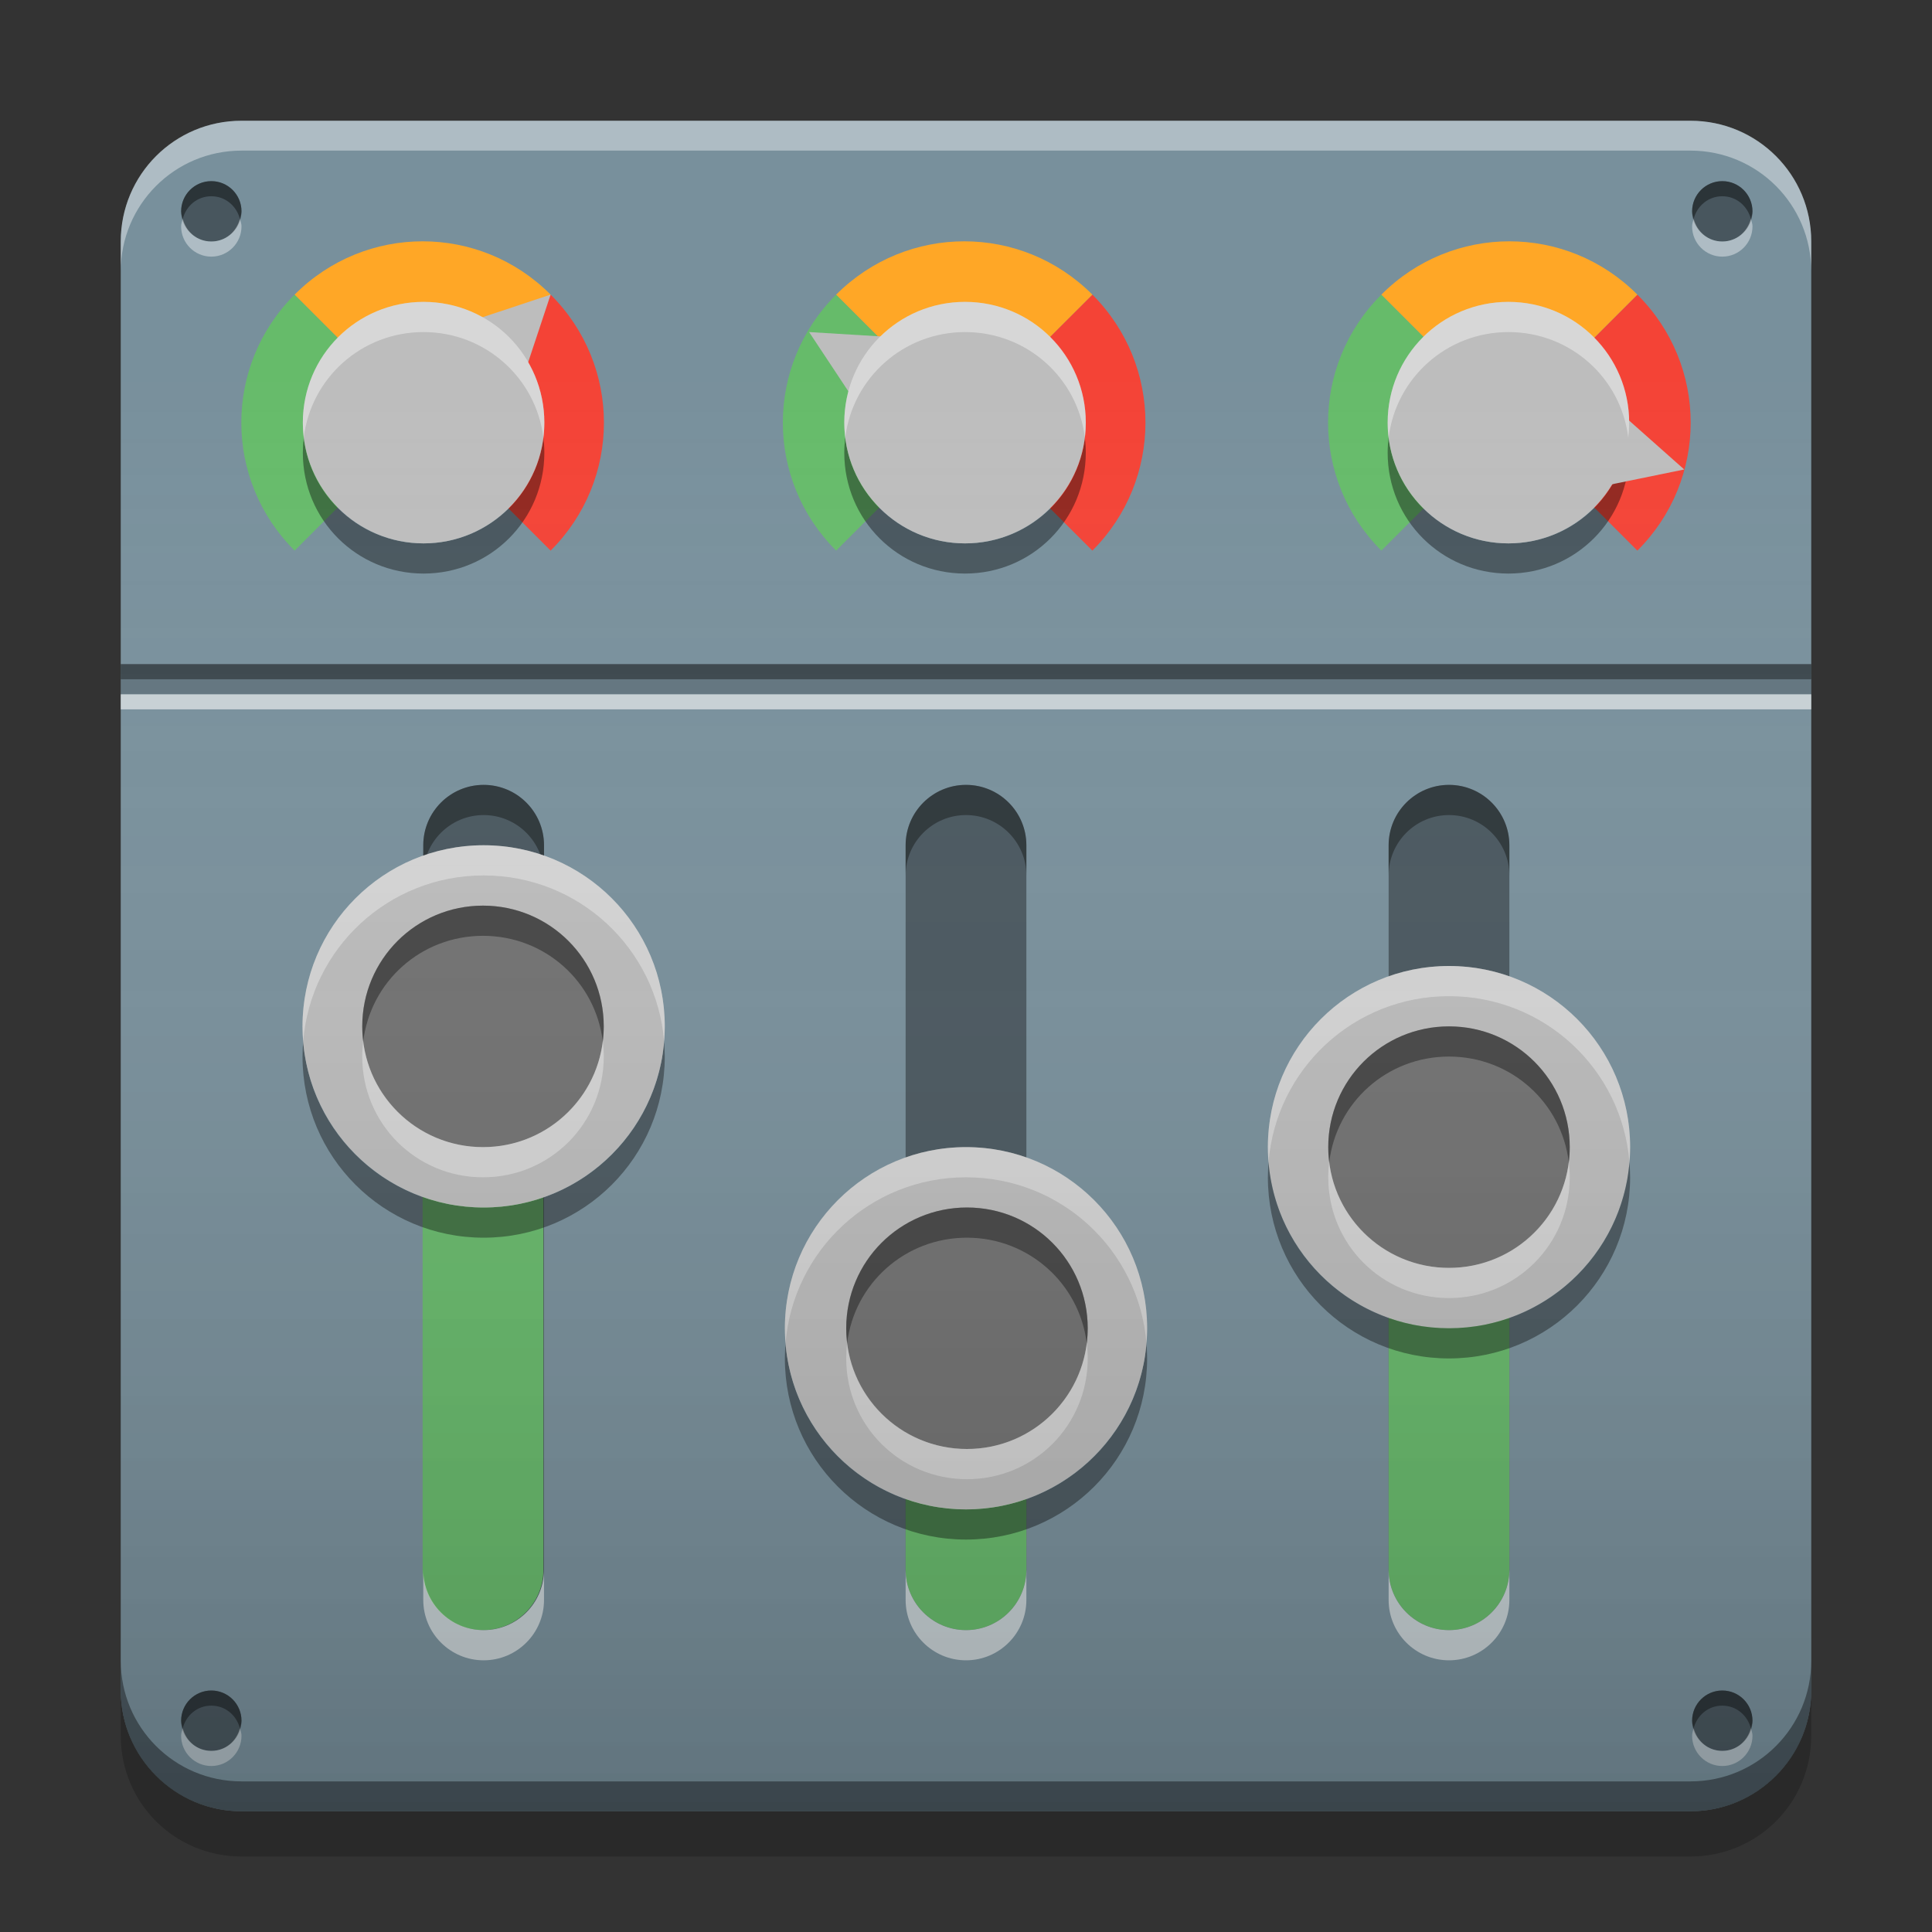 
<svg xmlns="http://www.w3.org/2000/svg" xmlns:xlink="http://www.w3.org/1999/xlink" width="24" height="24" viewBox="0 0 24 24" version="1.1">
<rect x="0" y="0" width="24" height="24" fill="#333333" stroke="none"/>
<defs>
<linearGradient id="linear0" gradientUnits="userSpaceOnUse" x1="8.467" y1="-200.183" x2="8.467" y2="-212.883" gradientTransform="matrix(1.417,0,0,1.417,-1.5,306.224)">
<stop offset="0" style="stop-color:rgb(0%,0%,0%);stop-opacity:0.2;"/>
<stop offset="1" style="stop-color:rgb(100%,100%,100%);stop-opacity:0;"/>
</linearGradient>
</defs>
<g id="surface1">
<path style=" stroke:none;fill-rule:nonzero;fill:rgb(0%,0%,0%);fill-opacity:0.2;" d="M 1.5 21 L 1.5 21.562 C 1.5 22.395 2.168 23.062 3 23.062 L 21 23.062 C 21.832 23.062 22.5 22.395 22.5 21.562 L 22.5 21 C 22.5 21.832 21.832 22.5 21 22.5 L 3 22.5 C 2.168 22.5 1.5 21.832 1.5 21 Z M 1.5 21 "/>
<path style=" stroke:none;fill-rule:nonzero;fill:rgb(47.059%,56.471%,61.176%);fill-opacity:1;" d="M 3 1.5 L 21 1.5 C 21.828 1.5 22.5 2.172 22.5 3 L 22.5 21 C 22.5 21.828 21.828 22.5 21 22.5 L 3 22.5 C 2.172 22.5 1.5 21.828 1.5 21 L 1.5 3 C 1.5 2.172 2.172 1.5 3 1.5 Z M 3 1.5 "/>
<path style=" stroke:none;fill-rule:nonzero;fill:rgb(40%,73.333%,41.569%);fill-opacity:1;" d="M 17.16 3.66 C 16.277 4.539 16.277 5.961 17.16 6.84 L 18.75 5.25 Z M 17.16 3.66 "/>
<path style=" stroke:none;fill-rule:nonzero;fill:rgb(95.686%,26.275%,21.176%);fill-opacity:1;" d="M 20.34 6.84 C 21.223 5.961 21.223 4.539 20.34 3.66 L 18.75 5.25 Z M 20.34 6.84 "/>
<path style=" stroke:none;fill-rule:nonzero;fill:rgb(100%,65.49%,14.902%);fill-opacity:1;" d="M 17.16 3.66 C 18.039 2.777 19.461 2.777 20.34 3.66 L 18.75 5.25 Z M 17.16 3.66 "/>
<path style=" stroke:none;fill-rule:nonzero;fill:rgb(40%,73.333%,41.569%);fill-opacity:1;" d="M 10.387 3.66 C 9.504 4.539 9.504 5.961 10.387 6.84 L 11.977 5.25 Z M 10.387 3.66 "/>
<path style=" stroke:none;fill-rule:nonzero;fill:rgb(95.686%,26.275%,21.176%);fill-opacity:1;" d="M 13.57 6.84 C 14.449 5.961 14.449 4.539 13.57 3.66 L 11.977 5.25 Z M 13.57 6.84 "/>
<path style=" stroke:none;fill-rule:nonzero;fill:rgb(100%,65.49%,14.902%);fill-opacity:1;" d="M 10.387 3.66 C 11.27 2.777 12.688 2.777 13.57 3.66 L 11.977 5.25 Z M 10.387 3.66 "/>
<path style=" stroke:none;fill-rule:nonzero;fill:rgb(40%,73.333%,41.569%);fill-opacity:1;" d="M 3.66 3.66 C 2.777 4.539 2.777 5.961 3.66 6.84 L 5.25 5.25 Z M 3.66 3.66 "/>
<path style=" stroke:none;fill-rule:nonzero;fill:rgb(95.686%,26.275%,21.176%);fill-opacity:1;" d="M 6.84 6.84 C 7.723 5.961 7.723 4.539 6.84 3.66 L 5.25 5.25 Z M 6.84 6.84 "/>
<path style=" stroke:none;fill-rule:nonzero;fill:rgb(100%,65.49%,14.902%);fill-opacity:1;" d="M 3.66 3.66 C 4.539 2.777 5.961 2.777 6.84 3.66 L 5.25 5.25 Z M 3.66 3.66 "/>
<path style=" stroke:none;fill-rule:nonzero;fill:rgb(0%,0%,0%);fill-opacity:0.4;" d="M 2.625 2.25 C 2.832 2.25 3 2.418 3 2.625 C 3 2.832 2.832 3 2.625 3 C 2.418 3 2.25 2.832 2.25 2.625 C 2.25 2.418 2.418 2.25 2.625 2.25 Z M 2.625 2.25 "/>
<path style=" stroke:none;fill-rule:nonzero;fill:rgb(0%,0%,0%);fill-opacity:0.4;" d="M 2.625 2.25 C 2.418 2.25 2.25 2.418 2.25 2.625 C 2.25 2.66 2.262 2.688 2.27 2.719 C 2.312 2.559 2.449 2.438 2.625 2.438 C 2.801 2.438 2.938 2.559 2.98 2.719 C 2.988 2.688 3 2.656 3 2.625 C 3 2.418 2.832 2.25 2.625 2.25 Z M 2.625 2.25 "/>
<path style=" stroke:none;fill-rule:nonzero;fill:rgb(100%,100%,100%);fill-opacity:0.4;" d="M 2.625 3.188 C 2.418 3.188 2.25 3.02 2.25 2.812 C 2.25 2.777 2.262 2.75 2.27 2.719 C 2.312 2.879 2.449 3 2.625 3 C 2.801 3 2.938 2.879 2.98 2.719 C 2.988 2.75 3 2.777 3 2.812 C 3 3.02 2.832 3.188 2.625 3.188 Z M 2.625 3.188 "/>
<path style=" stroke:none;fill-rule:nonzero;fill:rgb(0%,0%,0%);fill-opacity:0.4;" d="M 21.395 2.25 C 21.602 2.25 21.77 2.418 21.77 2.625 C 21.77 2.832 21.602 3 21.395 3 C 21.188 3 21.02 2.832 21.02 2.625 C 21.02 2.418 21.188 2.25 21.395 2.25 Z M 21.395 2.25 "/>
<path style=" stroke:none;fill-rule:nonzero;fill:rgb(0%,0%,0%);fill-opacity:0.4;" d="M 21.395 2.25 C 21.188 2.25 21.02 2.418 21.02 2.625 C 21.02 2.66 21.031 2.688 21.039 2.719 C 21.082 2.559 21.219 2.438 21.395 2.438 C 21.57 2.438 21.707 2.559 21.75 2.719 C 21.758 2.688 21.77 2.656 21.77 2.625 C 21.77 2.418 21.602 2.25 21.395 2.25 Z M 21.395 2.25 "/>
<path style=" stroke:none;fill-rule:nonzero;fill:rgb(100%,100%,100%);fill-opacity:0.4;" d="M 21.395 3.188 C 21.188 3.188 21.02 3.02 21.02 2.812 C 21.02 2.777 21.031 2.75 21.039 2.719 C 21.082 2.879 21.219 3 21.395 3 C 21.57 3 21.707 2.879 21.75 2.719 C 21.758 2.75 21.77 2.777 21.77 2.812 C 21.77 3.02 21.602 3.188 21.395 3.188 Z M 21.395 3.188 "/>
<path style=" stroke:none;fill-rule:nonzero;fill:rgb(0%,0%,0%);fill-opacity:0.4;" d="M 2.625 21 C 2.832 21 3 21.168 3 21.375 C 3 21.582 2.832 21.75 2.625 21.75 C 2.418 21.75 2.25 21.582 2.25 21.375 C 2.25 21.168 2.418 21 2.625 21 Z M 2.625 21 "/>
<path style=" stroke:none;fill-rule:nonzero;fill:rgb(0%,0%,0%);fill-opacity:0.4;" d="M 2.625 21 C 2.418 21 2.25 21.168 2.25 21.375 C 2.25 21.41 2.262 21.438 2.27 21.469 C 2.312 21.309 2.449 21.188 2.625 21.188 C 2.801 21.188 2.938 21.309 2.98 21.469 C 2.988 21.438 3 21.406 3 21.375 C 3 21.168 2.832 21 2.625 21 Z M 2.625 21 "/>
<path style=" stroke:none;fill-rule:nonzero;fill:rgb(100%,100%,100%);fill-opacity:0.4;" d="M 2.625 21.938 C 2.418 21.938 2.25 21.77 2.25 21.562 C 2.25 21.527 2.262 21.5 2.27 21.469 C 2.312 21.629 2.449 21.75 2.625 21.75 C 2.801 21.75 2.938 21.629 2.98 21.469 C 2.988 21.5 3 21.527 3 21.562 C 3 21.77 2.832 21.938 2.625 21.938 Z M 2.625 21.938 "/>
<path style=" stroke:none;fill-rule:nonzero;fill:rgb(0%,0%,0%);fill-opacity:0.4;" d="M 21.395 21 C 21.602 21 21.77 21.168 21.77 21.375 C 21.77 21.582 21.602 21.75 21.395 21.75 C 21.188 21.75 21.02 21.582 21.02 21.375 C 21.02 21.168 21.188 21 21.395 21 Z M 21.395 21 "/>
<path style=" stroke:none;fill-rule:nonzero;fill:rgb(0%,0%,0%);fill-opacity:0.4;" d="M 21.395 21 C 21.188 21 21.02 21.168 21.02 21.375 C 21.02 21.41 21.031 21.438 21.039 21.469 C 21.082 21.309 21.219 21.188 21.395 21.188 C 21.57 21.188 21.707 21.309 21.75 21.469 C 21.758 21.438 21.77 21.406 21.77 21.375 C 21.77 21.168 21.602 21 21.395 21 Z M 21.395 21 "/>
<path style=" stroke:none;fill-rule:nonzero;fill:rgb(100%,100%,100%);fill-opacity:0.4;" d="M 21.395 21.938 C 21.188 21.938 21.02 21.77 21.02 21.562 C 21.02 21.527 21.031 21.5 21.039 21.469 C 21.082 21.629 21.219 21.75 21.395 21.75 C 21.57 21.75 21.707 21.629 21.75 21.469 C 21.758 21.5 21.77 21.527 21.77 21.562 C 21.77 21.77 21.602 21.938 21.395 21.938 Z M 21.395 21.938 "/>
<path style=" stroke:none;fill-rule:nonzero;fill:rgb(0%,0%,0%);fill-opacity:0.2;" d="M 1.5 8.25 L 22.5 8.25 L 22.5 8.625 L 1.5 8.625 Z M 1.5 8.25 "/>
<path style=" stroke:none;fill-rule:nonzero;fill:rgb(99.216%,99.216%,99.216%);fill-opacity:0.6;" d="M 1.5 8.625 L 22.5 8.625 L 22.5 8.812 L 1.5 8.812 Z M 1.5 8.625 "/>
<path style=" stroke:none;fill-rule:nonzero;fill:rgb(0%,0%,0%);fill-opacity:0.4;" d="M 1.5 8.25 L 22.5 8.25 L 22.5 8.438 L 1.5 8.438 Z M 1.5 8.25 "/>
<path style=" stroke:none;fill-rule:nonzero;fill:rgb(100%,100%,100%);fill-opacity:0.4;" d="M 3 1.5 C 2.168 1.5 1.5 2.168 1.5 3 L 1.5 3.371 C 1.5 2.543 2.168 1.871 3 1.871 L 21 1.871 C 21.832 1.871 22.5 2.543 22.5 3.371 L 22.5 3 C 22.5 2.168 21.832 1.5 21 1.5 Z M 3 1.5 "/>
<path style=" stroke:none;fill-rule:nonzero;fill:rgb(0%,0%,0%);fill-opacity:0.4;" d="M 3 22.5 C 2.168 22.5 1.5 21.832 1.5 21 L 1.5 20.629 C 1.5 21.457 2.168 22.129 3 22.129 L 21 22.129 C 21.832 22.129 22.5 21.457 22.5 20.629 L 22.5 21 C 22.5 21.832 21.832 22.5 21 22.5 Z M 3 22.5 "/>
<path style=" stroke:none;fill-rule:nonzero;fill:rgb(0%,0%,0%);fill-opacity:0.4;" d="M 5.262 7.125 C 4.43 7.125 3.762 6.457 3.762 5.625 C 3.762 5.562 3.766 5.5 3.773 5.438 C 3.863 6.18 4.492 6.75 5.262 6.75 C 6.027 6.75 6.66 6.18 6.75 5.438 C 6.758 5.5 6.762 5.562 6.762 5.625 C 6.762 6.457 6.094 7.125 5.262 7.125 Z M 5.262 7.125 "/>
<path style=" stroke:none;fill-rule:nonzero;fill:rgb(0%,0%,0%);fill-opacity:0.4;" d="M 11.988 7.125 C 11.156 7.125 10.488 6.457 10.488 5.625 C 10.488 5.562 10.492 5.5 10.5 5.438 C 10.59 6.18 11.223 6.75 11.988 6.75 C 12.758 6.75 13.387 6.18 13.477 5.438 C 13.484 5.5 13.488 5.562 13.488 5.625 C 13.488 6.457 12.82 7.125 11.988 7.125 Z M 11.988 7.125 "/>
<path style=" stroke:none;fill-rule:nonzero;fill:rgb(0%,0%,0%);fill-opacity:0.4;" d="M 18.738 7.125 C 17.906 7.125 17.238 6.457 17.238 5.625 C 17.238 5.562 17.242 5.5 17.25 5.438 C 17.34 6.18 17.973 6.75 18.738 6.75 C 19.508 6.75 20.137 6.18 20.227 5.438 C 20.234 5.5 20.238 5.562 20.238 5.625 C 20.238 6.457 19.57 7.125 18.738 7.125 Z M 18.738 7.125 "/>
<path style=" stroke:none;fill-rule:nonzero;fill:rgb(0%,0%,0%);fill-opacity:0.4;" d="M 6.008 9.75 C 6.422 9.75 6.758 10.086 6.758 10.5 L 6.758 19.5 C 6.758 19.914 6.422 20.25 6.008 20.25 C 5.594 20.25 5.258 19.914 5.258 19.5 L 5.258 10.5 C 5.258 10.086 5.594 9.75 6.008 9.75 Z M 6.008 9.75 "/>
<path style=" stroke:none;fill-rule:nonzero;fill:rgb(40%,73.333%,41.569%);fill-opacity:1;" d="M 6 12.75 C 6.414 12.75 6.75 13.086 6.75 13.5 L 6.75 19.5 C 6.75 19.914 6.414 20.25 6 20.25 C 5.586 20.25 5.25 19.914 5.25 19.5 L 5.25 13.5 C 5.25 13.086 5.586 12.75 6 12.75 Z M 6 12.75 "/>
<path style=" stroke:none;fill-rule:nonzero;fill:rgb(0%,0%,0%);fill-opacity:0.4;" d="M 3.766 12.938 C 3.762 13 3.758 13.062 3.758 13.125 C 3.758 14.371 4.762 15.375 6.008 15.375 C 7.254 15.375 8.258 14.371 8.258 13.125 C 8.258 13.062 8.254 13 8.25 12.938 C 8.156 14.094 7.191 15 6.008 15 C 4.824 15 3.859 14.094 3.766 12.938 Z M 3.766 12.938 "/>
<path style=" stroke:none;fill-rule:nonzero;fill:rgb(0%,0%,0%);fill-opacity:0.4;" d="M 6.008 9.75 C 5.594 9.75 5.258 10.086 5.258 10.5 L 5.258 10.875 C 5.258 10.461 5.594 10.125 6.008 10.125 C 6.422 10.125 6.758 10.461 6.758 10.875 L 6.758 10.5 C 6.758 10.086 6.422 9.75 6.008 9.75 Z M 6.008 9.75 "/>
<path style=" stroke:none;fill-rule:nonzero;fill:rgb(99.608%,99.608%,99.608%);fill-opacity:0.6;" d="M 6.008 20.625 C 5.594 20.625 5.258 20.289 5.258 19.875 L 5.258 19.5 C 5.258 19.914 5.594 20.25 6.008 20.25 C 6.422 20.25 6.758 19.914 6.758 19.5 L 6.758 19.875 C 6.758 20.289 6.422 20.625 6.008 20.625 Z M 6.008 20.625 "/>
<path style=" stroke:none;fill-rule:nonzero;fill:rgb(0%,0%,0%);fill-opacity:0.4;" d="M 12 9.75 C 12.414 9.75 12.75 10.086 12.75 10.5 L 12.75 19.5 C 12.75 19.914 12.414 20.25 12 20.25 C 11.586 20.25 11.25 19.914 11.25 19.5 L 11.25 10.5 C 11.25 10.086 11.586 9.75 12 9.75 Z M 12 9.75 "/>
<path style=" stroke:none;fill-rule:nonzero;fill:rgb(40%,73.333%,41.569%);fill-opacity:1;" d="M 12 16.5 C 12.414 16.5 12.75 16.836 12.75 17.25 L 12.75 19.5 C 12.75 19.914 12.414 20.25 12 20.25 C 11.586 20.25 11.25 19.914 11.25 19.5 L 11.25 17.25 C 11.25 16.836 11.586 16.5 12 16.5 Z M 12 16.5 "/>
<path style=" stroke:none;fill-rule:nonzero;fill:rgb(0%,0%,0%);fill-opacity:0.4;" d="M 9.758 16.688 C 9.754 16.75 9.75 16.812 9.75 16.875 C 9.75 18.121 10.754 19.125 12 19.125 C 13.246 19.125 14.25 18.121 14.25 16.875 C 14.25 16.812 14.246 16.75 14.242 16.688 C 14.148 17.844 13.184 18.75 12 18.75 C 10.816 18.75 9.852 17.844 9.758 16.688 Z M 9.758 16.688 "/>
<path style=" stroke:none;fill-rule:nonzero;fill:rgb(0%,0%,0%);fill-opacity:0.4;" d="M 12 9.75 C 11.586 9.75 11.25 10.086 11.25 10.5 L 11.25 10.875 C 11.25 10.461 11.586 10.125 12 10.125 C 12.414 10.125 12.75 10.461 12.75 10.875 L 12.75 10.5 C 12.75 10.086 12.414 9.75 12 9.75 Z M 12 9.75 "/>
<path style=" stroke:none;fill-rule:nonzero;fill:rgb(99.608%,99.608%,99.608%);fill-opacity:0.6;" d="M 12 20.625 C 11.586 20.625 11.25 20.289 11.25 19.875 L 11.25 19.5 C 11.25 19.914 11.586 20.25 12 20.25 C 12.414 20.25 12.75 19.914 12.75 19.5 L 12.75 19.875 C 12.75 20.289 12.414 20.625 12 20.625 Z M 12 20.625 "/>
<path style=" stroke:none;fill-rule:nonzero;fill:rgb(0%,0%,0%);fill-opacity:0.4;" d="M 18 9.75 C 18.414 9.75 18.75 10.086 18.75 10.5 L 18.75 19.5 C 18.75 19.914 18.414 20.25 18 20.25 C 17.586 20.25 17.25 19.914 17.25 19.5 L 17.25 10.5 C 17.25 10.086 17.586 9.75 18 9.75 Z M 18 9.75 "/>
<path style=" stroke:none;fill-rule:nonzero;fill:rgb(40%,73.333%,41.569%);fill-opacity:1;" d="M 18 14.25 C 18.414 14.25 18.75 14.586 18.75 15 L 18.75 19.5 C 18.75 19.914 18.414 20.25 18 20.25 C 17.586 20.25 17.25 19.914 17.25 19.5 L 17.25 15 C 17.25 14.586 17.586 14.25 18 14.25 Z M 18 14.25 "/>
<path style=" stroke:none;fill-rule:nonzero;fill:rgb(74.118%,74.118%,74.118%);fill-opacity:1;" d="M 19.668 4.719 L 20.922 5.832 L 19.281 6.168 Z M 19.668 4.719 "/>
<path style=" stroke:none;fill-rule:nonzero;fill:rgb(74.118%,74.118%,74.118%);fill-opacity:1;" d="M 10.977 5.523 L 10.051 4.125 L 11.727 4.227 Z M 10.977 5.523 "/>
<path style=" stroke:none;fill-rule:nonzero;fill:rgb(74.118%,74.118%,74.118%);fill-opacity:1;" d="M 5.25 4.188 L 6.84 3.66 L 6.312 5.25 Z M 5.25 4.188 "/>
<path style=" stroke:none;fill-rule:nonzero;fill:rgb(74.118%,74.118%,74.118%);fill-opacity:1;" d="M 5.262 3.75 C 6.09 3.75 6.762 4.422 6.762 5.25 C 6.762 6.078 6.09 6.75 5.262 6.75 C 4.434 6.75 3.762 6.078 3.762 5.25 C 3.762 4.422 4.434 3.75 5.262 3.75 Z M 5.262 3.75 "/>
<path style=" stroke:none;fill-rule:nonzero;fill:rgb(74.118%,74.118%,74.118%);fill-opacity:1;" d="M 11.988 3.75 C 12.816 3.75 13.488 4.422 13.488 5.25 C 13.488 6.078 12.816 6.75 11.988 6.75 C 11.16 6.75 10.488 6.078 10.488 5.25 C 10.488 4.422 11.16 3.75 11.988 3.75 Z M 11.988 3.75 "/>
<path style=" stroke:none;fill-rule:nonzero;fill:rgb(74.118%,74.118%,74.118%);fill-opacity:1;" d="M 18.738 3.75 C 19.566 3.75 20.238 4.422 20.238 5.25 C 20.238 6.078 19.566 6.75 18.738 6.75 C 17.91 6.75 17.238 6.078 17.238 5.25 C 17.238 4.422 17.91 3.75 18.738 3.75 Z M 18.738 3.75 "/>
<path style=" stroke:none;fill-rule:nonzero;fill:rgb(74.118%,74.118%,74.118%);fill-opacity:1;" d="M 6.008 10.5 C 7.25 10.5 8.258 11.508 8.258 12.75 C 8.258 13.992 7.25 15 6.008 15 C 4.766 15 3.758 13.992 3.758 12.75 C 3.758 11.508 4.766 10.5 6.008 10.5 Z M 6.008 10.5 "/>
<path style=" stroke:none;fill-rule:nonzero;fill:rgb(74.118%,74.118%,74.118%);fill-opacity:1;" d="M 12 14.25 C 13.242 14.25 14.25 15.258 14.25 16.5 C 14.25 17.742 13.242 18.75 12 18.75 C 10.758 18.75 9.75 17.742 9.75 16.5 C 9.75 15.258 10.758 14.25 12 14.25 Z M 12 14.25 "/>
<path style=" stroke:none;fill-rule:nonzero;fill:rgb(74.118%,74.118%,74.118%);fill-opacity:1;" d="M 18 12 C 19.242 12 20.25 13.008 20.25 14.25 C 20.25 15.492 19.242 16.5 18 16.5 C 16.758 16.5 15.75 15.492 15.75 14.25 C 15.75 13.008 16.758 12 18 12 Z M 18 12 "/>
<path style=" stroke:none;fill-rule:nonzero;fill:rgb(0%,0%,0%);fill-opacity:0.4;" d="M 15.758 14.438 C 15.754 14.5 15.75 14.562 15.75 14.625 C 15.75 15.871 16.754 16.875 18 16.875 C 19.246 16.875 20.25 15.871 20.25 14.625 C 20.25 14.562 20.246 14.5 20.242 14.438 C 20.148 15.594 19.184 16.5 18 16.5 C 16.816 16.5 15.852 15.594 15.758 14.438 Z M 15.758 14.438 "/>
<path style=" stroke:none;fill-rule:nonzero;fill:rgb(0%,0%,0%);fill-opacity:0.4;" d="M 18 9.75 C 17.586 9.75 17.25 10.086 17.25 10.5 L 17.25 10.875 C 17.25 10.461 17.586 10.125 18 10.125 C 18.414 10.125 18.75 10.461 18.75 10.875 L 18.75 10.5 C 18.75 10.086 18.414 9.75 18 9.75 Z M 18 9.75 "/>
<path style=" stroke:none;fill-rule:nonzero;fill:rgb(99.608%,99.608%,99.608%);fill-opacity:0.4;" d="M 15.758 14.438 C 15.754 14.375 15.75 14.312 15.75 14.25 C 15.75 13.004 16.754 12 18 12 C 19.246 12 20.25 13.004 20.25 14.25 C 20.25 14.312 20.246 14.375 20.242 14.438 C 20.148 13.281 19.184 12.375 18 12.375 C 16.816 12.375 15.852 13.281 15.758 14.438 Z M 15.758 14.438 "/>
<path style=" stroke:none;fill-rule:nonzero;fill:rgb(99.608%,99.608%,99.608%);fill-opacity:0.6;" d="M 18 20.625 C 17.586 20.625 17.25 20.289 17.25 19.875 L 17.25 19.5 C 17.25 19.914 17.586 20.25 18 20.25 C 18.414 20.25 18.75 19.914 18.75 19.5 L 18.75 19.875 C 18.75 20.289 18.414 20.625 18 20.625 Z M 18 20.625 "/>
<path style=" stroke:none;fill-rule:nonzero;fill:rgb(99.608%,99.608%,99.608%);fill-opacity:0.4;" d="M 3.766 12.938 C 3.762 12.875 3.758 12.812 3.758 12.75 C 3.758 11.504 4.762 10.5 6.008 10.5 C 7.254 10.5 8.258 11.504 8.258 12.75 C 8.258 12.812 8.254 12.875 8.25 12.938 C 8.156 11.781 7.191 10.875 6.008 10.875 C 4.824 10.875 3.859 11.781 3.766 12.938 Z M 3.766 12.938 "/>
<path style=" stroke:none;fill-rule:nonzero;fill:rgb(100%,100%,100%);fill-opacity:0.4;" d="M 5.262 3.75 C 4.43 3.75 3.762 4.418 3.762 5.25 C 3.762 5.312 3.766 5.375 3.773 5.438 C 3.863 4.695 4.492 4.125 5.262 4.125 C 6.027 4.125 6.66 4.695 6.75 5.438 C 6.758 5.375 6.762 5.312 6.762 5.25 C 6.762 4.418 6.094 3.75 5.262 3.75 Z M 5.262 3.75 "/>
<path style=" stroke:none;fill-rule:nonzero;fill:rgb(100%,100%,100%);fill-opacity:0.4;" d="M 11.988 3.75 C 11.156 3.75 10.488 4.418 10.488 5.25 C 10.488 5.312 10.492 5.375 10.5 5.438 C 10.59 4.695 11.223 4.125 11.988 4.125 C 12.758 4.125 13.387 4.695 13.477 5.438 C 13.484 5.375 13.488 5.312 13.488 5.25 C 13.488 4.418 12.82 3.75 11.988 3.75 Z M 11.988 3.75 "/>
<path style=" stroke:none;fill-rule:nonzero;fill:rgb(100%,100%,100%);fill-opacity:0.4;" d="M 18.738 3.75 C 17.906 3.75 17.238 4.418 17.238 5.25 C 17.238 5.312 17.242 5.375 17.25 5.438 C 17.34 4.695 17.973 4.125 18.738 4.125 C 19.508 4.125 20.137 4.695 20.227 5.438 C 20.234 5.375 20.238 5.312 20.238 5.25 C 20.238 4.418 19.57 3.75 18.738 3.75 Z M 18.738 3.75 "/>
<path style=" stroke:none;fill-rule:nonzero;fill:rgb(99.608%,99.608%,99.608%);fill-opacity:0.4;" d="M 9.758 16.688 C 9.754 16.625 9.75 16.562 9.75 16.5 C 9.75 15.254 10.754 14.25 12 14.25 C 13.246 14.25 14.25 15.254 14.25 16.5 C 14.25 16.562 14.246 16.625 14.242 16.688 C 14.148 15.531 13.184 14.625 12 14.625 C 10.816 14.625 9.852 15.531 9.758 16.688 Z M 9.758 16.688 "/>
<path style=" stroke:none;fill-rule:nonzero;fill:rgb(0.392%,0.784%,0.784%);fill-opacity:0.4;" d="M 6 11.25 C 6.828 11.25 7.5 11.922 7.5 12.75 C 7.5 13.578 6.828 14.25 6 14.25 C 5.172 14.25 4.5 13.578 4.5 12.75 C 4.5 11.922 5.172 11.25 6 11.25 Z M 6 11.25 "/>
<path style=" stroke:none;fill-rule:nonzero;fill:rgb(0.392%,0.784%,0.784%);fill-opacity:0.4;" d="M 6 11.25 C 5.168 11.25 4.5 11.918 4.5 12.75 C 4.5 12.812 4.504 12.875 4.512 12.938 C 4.602 12.195 5.23 11.625 6 11.625 C 6.77 11.625 7.398 12.195 7.488 12.938 C 7.496 12.875 7.5 12.812 7.5 12.75 C 7.5 11.918 6.832 11.25 6 11.25 Z M 6 11.25 "/>
<path style=" stroke:none;fill-rule:nonzero;fill:rgb(99.216%,99.608%,99.608%);fill-opacity:0.4;" d="M 6 14.625 C 5.168 14.625 4.5 13.957 4.5 13.125 C 4.5 13.062 4.504 13 4.512 12.938 C 4.602 13.68 5.23 14.25 6 14.25 C 6.77 14.25 7.398 13.68 7.488 12.938 C 7.496 13 7.5 13.062 7.5 13.125 C 7.5 13.957 6.832 14.625 6 14.625 Z M 6 14.625 "/>
<path style=" stroke:none;fill-rule:nonzero;fill:rgb(0.392%,0.784%,0.784%);fill-opacity:0.4;" d="M 12.012 15 C 12.84 15 13.512 15.672 13.512 16.5 C 13.512 17.328 12.84 18 12.012 18 C 11.184 18 10.512 17.328 10.512 16.5 C 10.512 15.672 11.184 15 12.012 15 Z M 12.012 15 "/>
<path style=" stroke:none;fill-rule:nonzero;fill:rgb(0.392%,0.784%,0.784%);fill-opacity:0.4;" d="M 12.012 15 C 11.18 15 10.512 15.668 10.512 16.5 C 10.512 16.562 10.516 16.625 10.523 16.688 C 10.613 15.945 11.242 15.375 12.012 15.375 C 12.777 15.375 13.41 15.945 13.5 16.688 C 13.508 16.625 13.512 16.562 13.512 16.5 C 13.512 15.668 12.844 15 12.012 15 Z M 12.012 15 "/>
<path style=" stroke:none;fill-rule:nonzero;fill:rgb(99.216%,99.608%,99.608%);fill-opacity:0.4;" d="M 12.012 18.375 C 11.18 18.375 10.512 17.707 10.512 16.875 C 10.512 16.812 10.516 16.75 10.523 16.688 C 10.613 17.43 11.242 18 12.012 18 C 12.777 18 13.41 17.43 13.5 16.688 C 13.508 16.75 13.512 16.812 13.512 16.875 C 13.512 17.707 12.844 18.375 12.012 18.375 Z M 12.012 18.375 "/>
<path style=" stroke:none;fill-rule:nonzero;fill:rgb(0.392%,0.784%,0.784%);fill-opacity:0.4;" d="M 18 12.75 C 18.828 12.75 19.5 13.422 19.5 14.25 C 19.5 15.078 18.828 15.75 18 15.75 C 17.172 15.75 16.5 15.078 16.5 14.25 C 16.5 13.422 17.172 12.75 18 12.75 Z M 18 12.75 "/>
<path style=" stroke:none;fill-rule:nonzero;fill:rgb(0.392%,0.784%,0.784%);fill-opacity:0.4;" d="M 18 12.75 C 17.168 12.75 16.5 13.418 16.5 14.25 C 16.5 14.312 16.504 14.375 16.512 14.438 C 16.602 13.695 17.23 13.125 18 13.125 C 18.77 13.125 19.398 13.695 19.488 14.438 C 19.496 14.375 19.5 14.312 19.5 14.25 C 19.5 13.418 18.832 12.75 18 12.75 Z M 18 12.75 "/>
<path style=" stroke:none;fill-rule:nonzero;fill:rgb(99.216%,99.608%,99.608%);fill-opacity:0.4;" d="M 18 16.125 C 17.168 16.125 16.5 15.457 16.5 14.625 C 16.5 14.562 16.504 14.5 16.512 14.438 C 16.602 15.18 17.23 15.75 18 15.75 C 18.77 15.75 19.398 15.18 19.488 14.438 C 19.496 14.5 19.5 14.562 19.5 14.625 C 19.5 15.457 18.832 16.125 18 16.125 Z M 18 16.125 "/>
<path style=" stroke:none;fill-rule:nonzero;fill:url(#linear0);" d="M 3 1.5 L 21 1.5 C 21.828 1.5 22.5 2.172 22.5 3 L 22.5 21 C 22.5 21.828 21.828 22.5 21 22.5 L 3 22.5 C 2.172 22.5 1.5 21.828 1.5 21 L 1.5 3 C 1.5 2.172 2.172 1.5 3 1.5 Z M 3 1.5 "/>
</g>
</svg>
